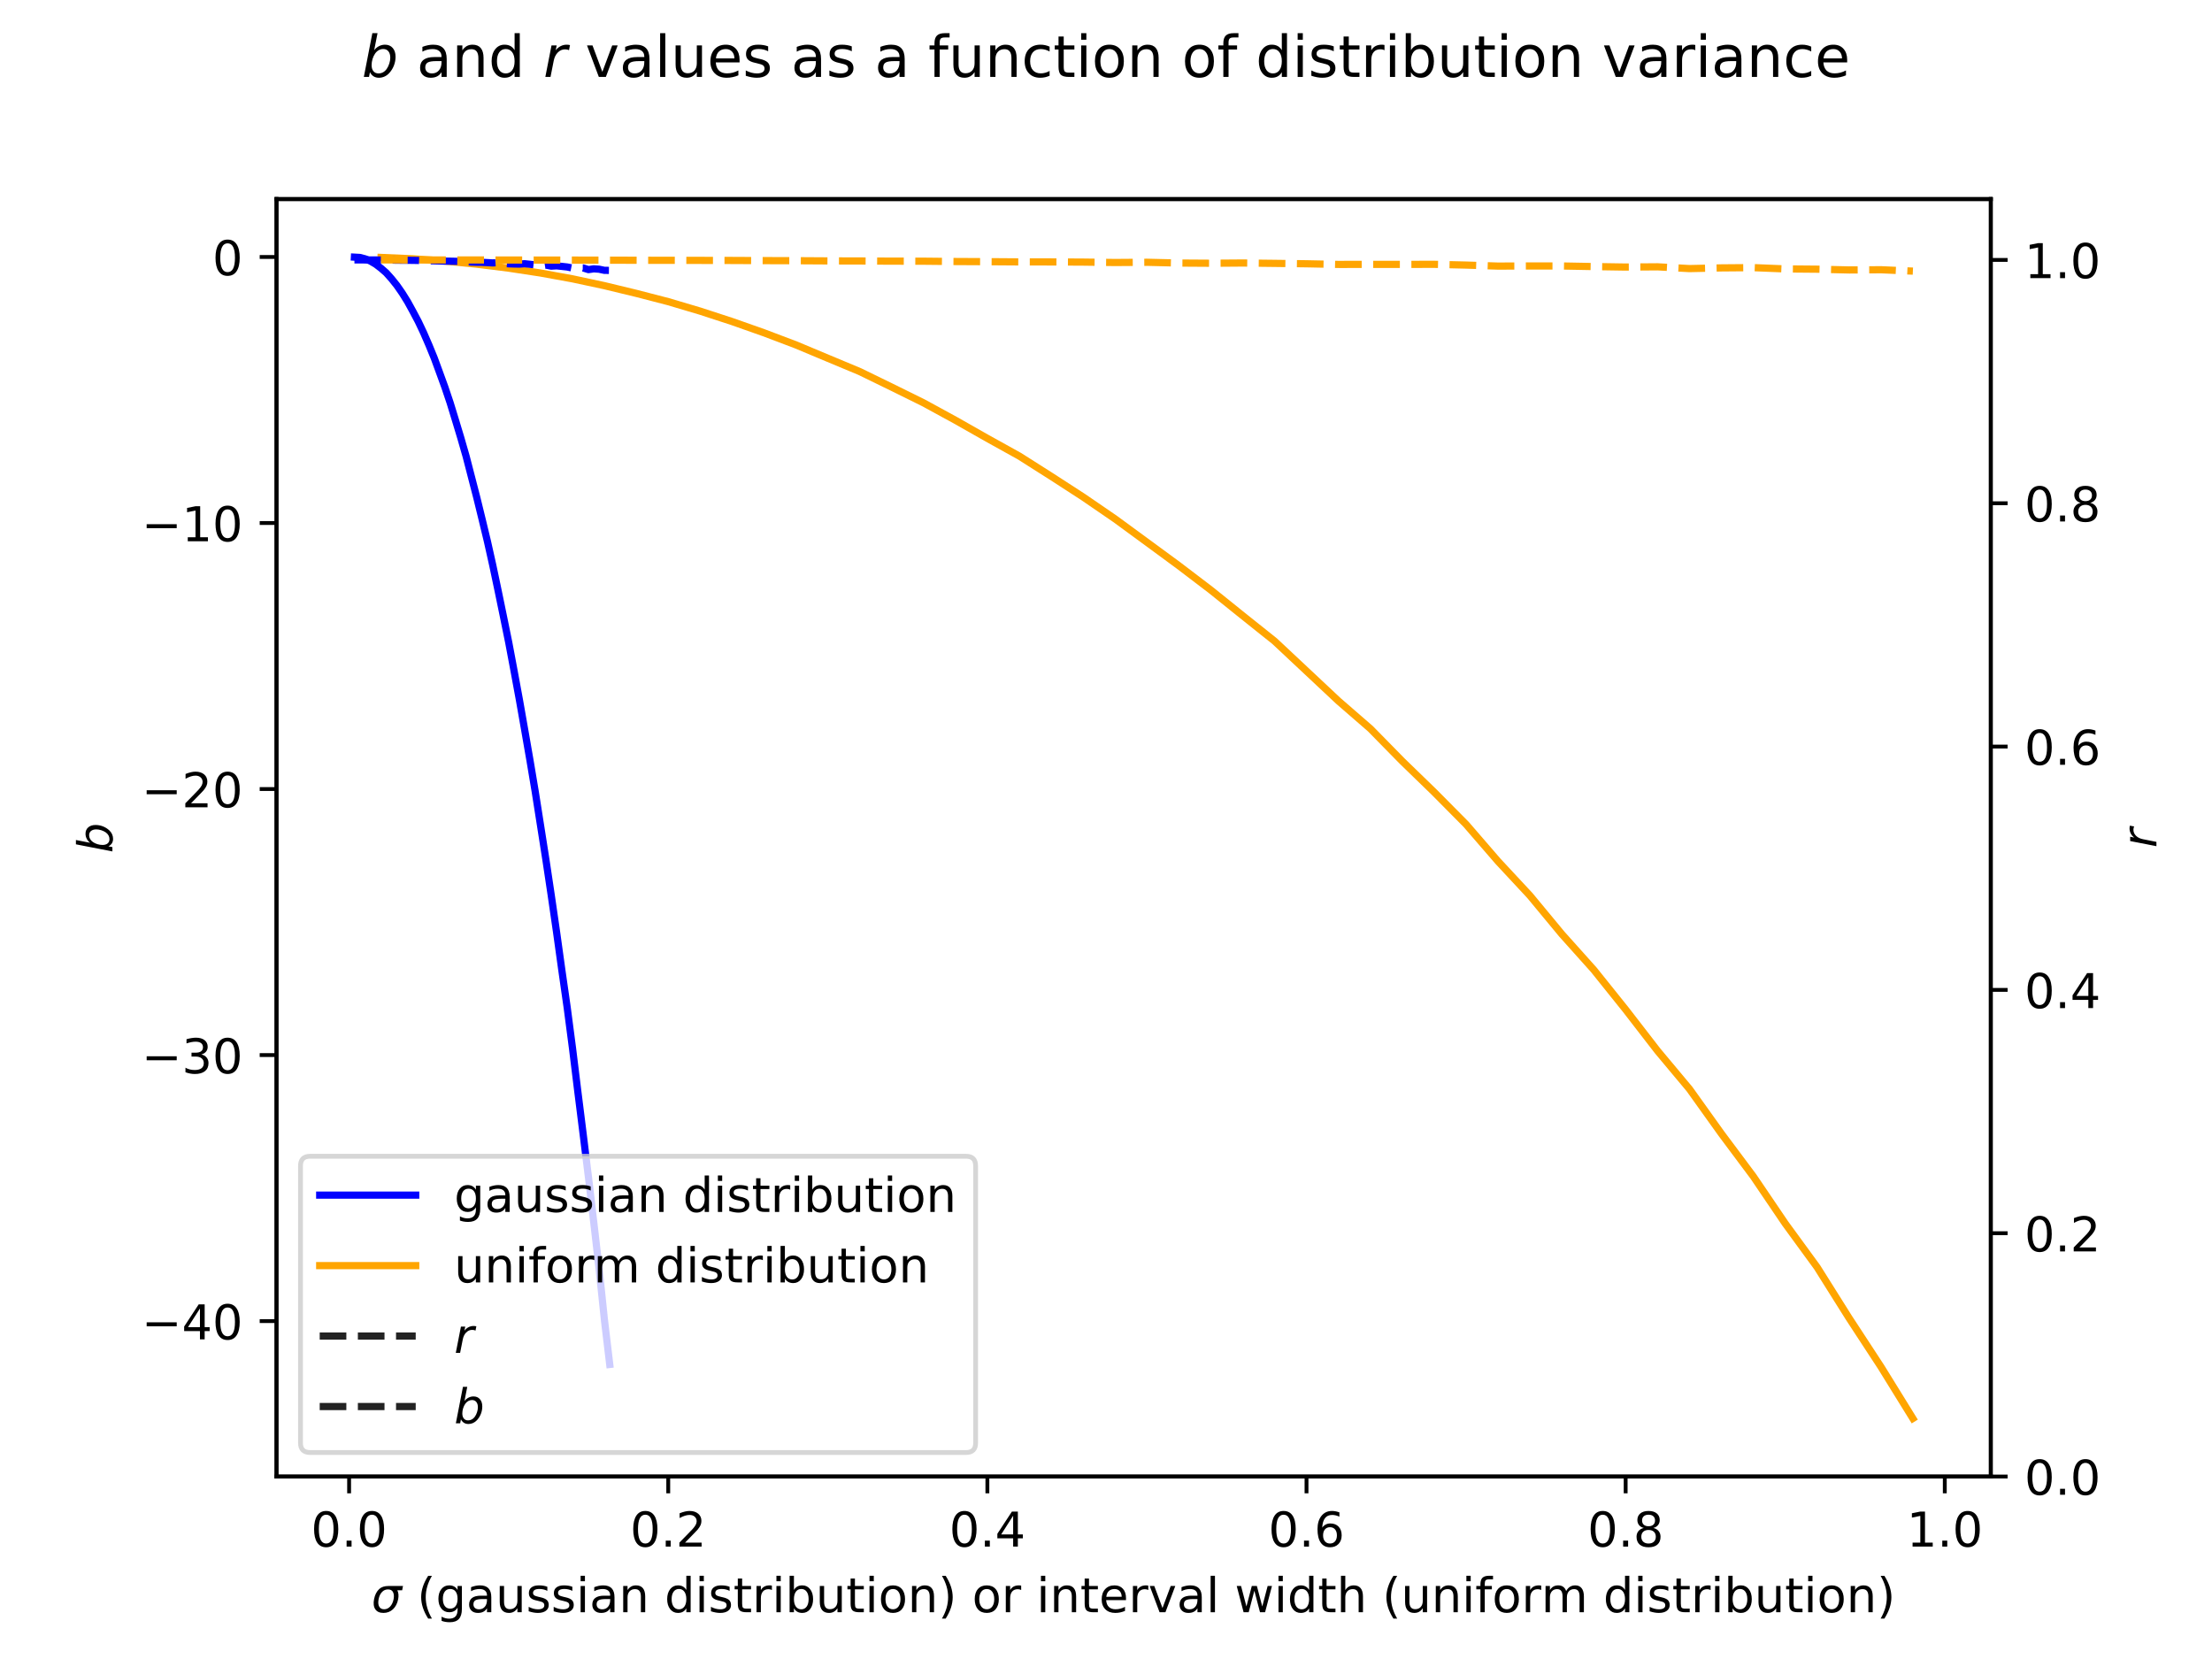 <?xml version="1.0" encoding="utf-8" standalone="no"?>
<!DOCTYPE svg PUBLIC "-//W3C//DTD SVG 1.1//EN"
  "http://www.w3.org/Graphics/SVG/1.1/DTD/svg11.dtd">
<!-- Created with matplotlib (https://matplotlib.org/) -->
<svg height="345.6pt" version="1.1" viewBox="0 0 460.8 345.6" width="460.8pt" xmlns="http://www.w3.org/2000/svg" xmlns:xlink="http://www.w3.org/1999/xlink">
 <defs>
  <style type="text/css">
*{stroke-linecap:butt;stroke-linejoin:round;}
  </style>
 </defs>
 <g id="figure_1">
  <g id="patch_1">
   <path d="M 0 345.6 
L 460.8 345.6 
L 460.8 0 
L 0 0 
z
" style="fill:#ffffff;"/>
  </g>
  <g id="axes_1">
   <g id="patch_2">
    <path d="M 57.6 307.584 
L 414.72 307.584 
L 414.72 41.472 
L 57.6 41.472 
z
" style="fill:#ffffff;"/>
   </g>
   <g id="matplotlib.axis_1">
    <g id="xtick_1">
     <g id="line2d_1">
      <defs>
       <path d="M 0 0 
L 0 3.5 
" id="mde1e3c2c79" style="stroke:#000000;stroke-width:0.8;"/>
      </defs>
      <g>
       <use style="stroke:#000000;stroke-width:0.8;" x="72.725" xlink:href="#mde1e3c2c79" y="307.584"/>
      </g>
     </g>
     <g id="text_1">
      <!-- 0.0 -->
      <defs>
       <path d="M 31.781 66.406 
Q 24.172 66.406 20.328 58.906 
Q 16.5 51.422 16.5 36.375 
Q 16.5 21.391 20.328 13.891 
Q 24.172 6.391 31.781 6.391 
Q 39.453 6.391 43.281 13.891 
Q 47.125 21.391 47.125 36.375 
Q 47.125 51.422 43.281 58.906 
Q 39.453 66.406 31.781 66.406 
z
M 31.781 74.219 
Q 44.047 74.219 50.516 64.516 
Q 56.984 54.828 56.984 36.375 
Q 56.984 17.969 50.516 8.266 
Q 44.047 -1.422 31.781 -1.422 
Q 19.531 -1.422 13.062 8.266 
Q 6.594 17.969 6.594 36.375 
Q 6.594 54.828 13.062 64.516 
Q 19.531 74.219 31.781 74.219 
z
" id="DejaVuSans-48"/>
       <path d="M 10.688 12.406 
L 21 12.406 
L 21 0 
L 10.688 0 
z
" id="DejaVuSans-46"/>
      </defs>
      <g transform="translate(64.773 322.182)scale(0.1 -0.1)">
       <use xlink:href="#DejaVuSans-48"/>
       <use x="63.623" xlink:href="#DejaVuSans-46"/>
       <use x="95.41" xlink:href="#DejaVuSans-48"/>
      </g>
     </g>
    </g>
    <g id="xtick_2">
     <g id="line2d_2">
      <g>
       <use style="stroke:#000000;stroke-width:0.8;" x="139.207" xlink:href="#mde1e3c2c79" y="307.584"/>
      </g>
     </g>
     <g id="text_2">
      <!-- 0.2 -->
      <defs>
       <path d="M 19.188 8.297 
L 53.609 8.297 
L 53.609 0 
L 7.328 0 
L 7.328 8.297 
Q 12.938 14.109 22.625 23.891 
Q 32.328 33.688 34.812 36.531 
Q 39.547 41.844 41.422 45.531 
Q 43.312 49.219 43.312 52.781 
Q 43.312 58.594 39.234 62.25 
Q 35.156 65.922 28.609 65.922 
Q 23.969 65.922 18.812 64.312 
Q 13.672 62.703 7.812 59.422 
L 7.812 69.391 
Q 13.766 71.781 18.938 73 
Q 24.125 74.219 28.422 74.219 
Q 39.75 74.219 46.484 68.547 
Q 53.219 62.891 53.219 53.422 
Q 53.219 48.922 51.531 44.891 
Q 49.859 40.875 45.406 35.406 
Q 44.188 33.984 37.641 27.219 
Q 31.109 20.453 19.188 8.297 
z
" id="DejaVuSans-50"/>
      </defs>
      <g transform="translate(131.255 322.182)scale(0.1 -0.1)">
       <use xlink:href="#DejaVuSans-48"/>
       <use x="63.623" xlink:href="#DejaVuSans-46"/>
       <use x="95.41" xlink:href="#DejaVuSans-50"/>
      </g>
     </g>
    </g>
    <g id="xtick_3">
     <g id="line2d_3">
      <g>
       <use style="stroke:#000000;stroke-width:0.8;" x="205.689" xlink:href="#mde1e3c2c79" y="307.584"/>
      </g>
     </g>
     <g id="text_3">
      <!-- 0.4 -->
      <defs>
       <path d="M 37.797 64.312 
L 12.891 25.391 
L 37.797 25.391 
z
M 35.203 72.906 
L 47.609 72.906 
L 47.609 25.391 
L 58.016 25.391 
L 58.016 17.188 
L 47.609 17.188 
L 47.609 0 
L 37.797 0 
L 37.797 17.188 
L 4.891 17.188 
L 4.891 26.703 
z
" id="DejaVuSans-52"/>
      </defs>
      <g transform="translate(197.737 322.182)scale(0.1 -0.1)">
       <use xlink:href="#DejaVuSans-48"/>
       <use x="63.623" xlink:href="#DejaVuSans-46"/>
       <use x="95.41" xlink:href="#DejaVuSans-52"/>
      </g>
     </g>
    </g>
    <g id="xtick_4">
     <g id="line2d_4">
      <g>
       <use style="stroke:#000000;stroke-width:0.8;" x="272.171" xlink:href="#mde1e3c2c79" y="307.584"/>
      </g>
     </g>
     <g id="text_4">
      <!-- 0.6 -->
      <defs>
       <path d="M 33.016 40.375 
Q 26.375 40.375 22.484 35.828 
Q 18.609 31.297 18.609 23.391 
Q 18.609 15.531 22.484 10.953 
Q 26.375 6.391 33.016 6.391 
Q 39.656 6.391 43.531 10.953 
Q 47.406 15.531 47.406 23.391 
Q 47.406 31.297 43.531 35.828 
Q 39.656 40.375 33.016 40.375 
z
M 52.594 71.297 
L 52.594 62.312 
Q 48.875 64.062 45.094 64.984 
Q 41.312 65.922 37.594 65.922 
Q 27.828 65.922 22.672 59.328 
Q 17.531 52.734 16.797 39.406 
Q 19.672 43.656 24.016 45.922 
Q 28.375 48.188 33.594 48.188 
Q 44.578 48.188 50.953 41.516 
Q 57.328 34.859 57.328 23.391 
Q 57.328 12.156 50.688 5.359 
Q 44.047 -1.422 33.016 -1.422 
Q 20.359 -1.422 13.672 8.266 
Q 6.984 17.969 6.984 36.375 
Q 6.984 53.656 15.188 63.938 
Q 23.391 74.219 37.203 74.219 
Q 40.922 74.219 44.703 73.484 
Q 48.484 72.75 52.594 71.297 
z
" id="DejaVuSans-54"/>
      </defs>
      <g transform="translate(264.22 322.182)scale(0.1 -0.1)">
       <use xlink:href="#DejaVuSans-48"/>
       <use x="63.623" xlink:href="#DejaVuSans-46"/>
       <use x="95.41" xlink:href="#DejaVuSans-54"/>
      </g>
     </g>
    </g>
    <g id="xtick_5">
     <g id="line2d_5">
      <g>
       <use style="stroke:#000000;stroke-width:0.8;" x="338.653" xlink:href="#mde1e3c2c79" y="307.584"/>
      </g>
     </g>
     <g id="text_5">
      <!-- 0.8 -->
      <defs>
       <path d="M 31.781 34.625 
Q 24.75 34.625 20.719 30.859 
Q 16.703 27.094 16.703 20.516 
Q 16.703 13.922 20.719 10.156 
Q 24.75 6.391 31.781 6.391 
Q 38.812 6.391 42.859 10.172 
Q 46.922 13.969 46.922 20.516 
Q 46.922 27.094 42.891 30.859 
Q 38.875 34.625 31.781 34.625 
z
M 21.922 38.812 
Q 15.578 40.375 12.031 44.719 
Q 8.5 49.078 8.5 55.328 
Q 8.5 64.062 14.719 69.141 
Q 20.953 74.219 31.781 74.219 
Q 42.672 74.219 48.875 69.141 
Q 55.078 64.062 55.078 55.328 
Q 55.078 49.078 51.531 44.719 
Q 48 40.375 41.703 38.812 
Q 48.828 37.156 52.797 32.312 
Q 56.781 27.484 56.781 20.516 
Q 56.781 9.906 50.312 4.234 
Q 43.844 -1.422 31.781 -1.422 
Q 19.734 -1.422 13.25 4.234 
Q 6.781 9.906 6.781 20.516 
Q 6.781 27.484 10.781 32.312 
Q 14.797 37.156 21.922 38.812 
z
M 18.312 54.391 
Q 18.312 48.734 21.844 45.562 
Q 25.391 42.391 31.781 42.391 
Q 38.141 42.391 41.719 45.562 
Q 45.312 48.734 45.312 54.391 
Q 45.312 60.062 41.719 63.234 
Q 38.141 66.406 31.781 66.406 
Q 25.391 66.406 21.844 63.234 
Q 18.312 60.062 18.312 54.391 
z
" id="DejaVuSans-56"/>
      </defs>
      <g transform="translate(330.702 322.182)scale(0.1 -0.1)">
       <use xlink:href="#DejaVuSans-48"/>
       <use x="63.623" xlink:href="#DejaVuSans-46"/>
       <use x="95.41" xlink:href="#DejaVuSans-56"/>
      </g>
     </g>
    </g>
    <g id="xtick_6">
     <g id="line2d_6">
      <g>
       <use style="stroke:#000000;stroke-width:0.8;" x="405.135" xlink:href="#mde1e3c2c79" y="307.584"/>
      </g>
     </g>
     <g id="text_6">
      <!-- 1.0 -->
      <defs>
       <path d="M 12.406 8.297 
L 28.516 8.297 
L 28.516 63.922 
L 10.984 60.406 
L 10.984 69.391 
L 28.422 72.906 
L 38.281 72.906 
L 38.281 8.297 
L 54.391 8.297 
L 54.391 0 
L 12.406 0 
z
" id="DejaVuSans-49"/>
      </defs>
      <g transform="translate(397.184 322.182)scale(0.1 -0.1)">
       <use xlink:href="#DejaVuSans-49"/>
       <use x="63.623" xlink:href="#DejaVuSans-46"/>
       <use x="95.41" xlink:href="#DejaVuSans-48"/>
      </g>
     </g>
    </g>
    <g id="text_7">
     <!-- $\sigma$ (gaussian distribution) or interval width (uniform distribution) -->
     <defs>
      <path d="M 34.672 47.562 
Q 27.25 47.562 22.219 42.188 
Q 16.891 36.578 15.141 27.297 
Q 13.188 17.484 16.312 11.812 
Q 19.391 6.203 26.656 6.203 
Q 33.844 6.203 39.109 11.859 
Q 44.438 17.531 46.344 27.297 
Q 48.047 36.234 45.016 42.188 
Q 42.188 47.562 34.672 47.562 
z
M 36.078 54.734 
L 65.922 54.688 
L 64.156 45.703 
L 54.109 45.703 
Q 57.906 38.094 55.859 27.297 
Q 53.219 13.875 45.062 6.25 
Q 36.859 -1.422 25.141 -1.422 
Q 13.375 -1.422 8.203 6.25 
Q 3.031 13.875 5.672 27.297 
Q 8.25 40.766 16.406 48.391 
Q 23.188 54.734 36.078 54.734 
z
" id="DejaVuSans-Oblique-963"/>
      <path id="DejaVuSans-32"/>
      <path d="M 31 75.875 
Q 24.469 64.656 21.281 53.656 
Q 18.109 42.672 18.109 31.391 
Q 18.109 20.125 21.312 9.062 
Q 24.516 -2 31 -13.188 
L 23.188 -13.188 
Q 15.875 -1.703 12.234 9.375 
Q 8.594 20.453 8.594 31.391 
Q 8.594 42.281 12.203 53.312 
Q 15.828 64.359 23.188 75.875 
z
" id="DejaVuSans-40"/>
      <path d="M 45.406 27.984 
Q 45.406 37.75 41.375 43.109 
Q 37.359 48.484 30.078 48.484 
Q 22.859 48.484 18.828 43.109 
Q 14.797 37.75 14.797 27.984 
Q 14.797 18.266 18.828 12.891 
Q 22.859 7.516 30.078 7.516 
Q 37.359 7.516 41.375 12.891 
Q 45.406 18.266 45.406 27.984 
z
M 54.391 6.781 
Q 54.391 -7.172 48.188 -13.984 
Q 42 -20.797 29.203 -20.797 
Q 24.469 -20.797 20.266 -20.094 
Q 16.062 -19.391 12.109 -17.922 
L 12.109 -9.188 
Q 16.062 -11.328 19.922 -12.344 
Q 23.781 -13.375 27.781 -13.375 
Q 36.625 -13.375 41.016 -8.766 
Q 45.406 -4.156 45.406 5.172 
L 45.406 9.625 
Q 42.625 4.781 38.281 2.391 
Q 33.938 0 27.875 0 
Q 17.828 0 11.672 7.656 
Q 5.516 15.328 5.516 27.984 
Q 5.516 40.672 11.672 48.328 
Q 17.828 56 27.875 56 
Q 33.938 56 38.281 53.609 
Q 42.625 51.219 45.406 46.391 
L 45.406 54.688 
L 54.391 54.688 
z
" id="DejaVuSans-103"/>
      <path d="M 34.281 27.484 
Q 23.391 27.484 19.188 25 
Q 14.984 22.516 14.984 16.5 
Q 14.984 11.719 18.141 8.906 
Q 21.297 6.109 26.703 6.109 
Q 34.188 6.109 38.703 11.406 
Q 43.219 16.703 43.219 25.484 
L 43.219 27.484 
z
M 52.203 31.203 
L 52.203 0 
L 43.219 0 
L 43.219 8.297 
Q 40.141 3.328 35.547 0.953 
Q 30.953 -1.422 24.312 -1.422 
Q 15.922 -1.422 10.953 3.297 
Q 6 8.016 6 15.922 
Q 6 25.141 12.172 29.828 
Q 18.359 34.516 30.609 34.516 
L 43.219 34.516 
L 43.219 35.406 
Q 43.219 41.609 39.141 45 
Q 35.062 48.391 27.688 48.391 
Q 23 48.391 18.547 47.266 
Q 14.109 46.141 10.016 43.891 
L 10.016 52.203 
Q 14.938 54.109 19.578 55.047 
Q 24.219 56 28.609 56 
Q 40.484 56 46.344 49.844 
Q 52.203 43.703 52.203 31.203 
z
" id="DejaVuSans-97"/>
      <path d="M 8.5 21.578 
L 8.5 54.688 
L 17.484 54.688 
L 17.484 21.922 
Q 17.484 14.156 20.5 10.266 
Q 23.531 6.391 29.594 6.391 
Q 36.859 6.391 41.078 11.031 
Q 45.312 15.672 45.312 23.688 
L 45.312 54.688 
L 54.297 54.688 
L 54.297 0 
L 45.312 0 
L 45.312 8.406 
Q 42.047 3.422 37.719 1 
Q 33.406 -1.422 27.688 -1.422 
Q 18.266 -1.422 13.375 4.438 
Q 8.5 10.297 8.5 21.578 
z
M 31.109 56 
z
" id="DejaVuSans-117"/>
      <path d="M 44.281 53.078 
L 44.281 44.578 
Q 40.484 46.531 36.375 47.5 
Q 32.281 48.484 27.875 48.484 
Q 21.188 48.484 17.844 46.438 
Q 14.5 44.391 14.5 40.281 
Q 14.5 37.156 16.891 35.375 
Q 19.281 33.594 26.516 31.984 
L 29.594 31.297 
Q 39.156 29.25 43.188 25.516 
Q 47.219 21.781 47.219 15.094 
Q 47.219 7.469 41.188 3.016 
Q 35.156 -1.422 24.609 -1.422 
Q 20.219 -1.422 15.453 -0.562 
Q 10.688 0.297 5.422 2 
L 5.422 11.281 
Q 10.406 8.688 15.234 7.391 
Q 20.062 6.109 24.812 6.109 
Q 31.156 6.109 34.562 8.281 
Q 37.984 10.453 37.984 14.406 
Q 37.984 18.062 35.516 20.016 
Q 33.062 21.969 24.703 23.781 
L 21.578 24.516 
Q 13.234 26.266 9.516 29.906 
Q 5.812 33.547 5.812 39.891 
Q 5.812 47.609 11.281 51.797 
Q 16.75 56 26.812 56 
Q 31.781 56 36.172 55.266 
Q 40.578 54.547 44.281 53.078 
z
" id="DejaVuSans-115"/>
      <path d="M 9.422 54.688 
L 18.406 54.688 
L 18.406 0 
L 9.422 0 
z
M 9.422 75.984 
L 18.406 75.984 
L 18.406 64.594 
L 9.422 64.594 
z
" id="DejaVuSans-105"/>
      <path d="M 54.891 33.016 
L 54.891 0 
L 45.906 0 
L 45.906 32.719 
Q 45.906 40.484 42.875 44.328 
Q 39.844 48.188 33.797 48.188 
Q 26.516 48.188 22.312 43.547 
Q 18.109 38.922 18.109 30.906 
L 18.109 0 
L 9.078 0 
L 9.078 54.688 
L 18.109 54.688 
L 18.109 46.188 
Q 21.344 51.125 25.703 53.562 
Q 30.078 56 35.797 56 
Q 45.219 56 50.047 50.172 
Q 54.891 44.344 54.891 33.016 
z
" id="DejaVuSans-110"/>
      <path d="M 45.406 46.391 
L 45.406 75.984 
L 54.391 75.984 
L 54.391 0 
L 45.406 0 
L 45.406 8.203 
Q 42.578 3.328 38.25 0.953 
Q 33.938 -1.422 27.875 -1.422 
Q 17.969 -1.422 11.734 6.484 
Q 5.516 14.406 5.516 27.297 
Q 5.516 40.188 11.734 48.094 
Q 17.969 56 27.875 56 
Q 33.938 56 38.25 53.625 
Q 42.578 51.266 45.406 46.391 
z
M 14.797 27.297 
Q 14.797 17.391 18.875 11.75 
Q 22.953 6.109 30.078 6.109 
Q 37.203 6.109 41.297 11.75 
Q 45.406 17.391 45.406 27.297 
Q 45.406 37.203 41.297 42.844 
Q 37.203 48.484 30.078 48.484 
Q 22.953 48.484 18.875 42.844 
Q 14.797 37.203 14.797 27.297 
z
" id="DejaVuSans-100"/>
      <path d="M 18.312 70.219 
L 18.312 54.688 
L 36.812 54.688 
L 36.812 47.703 
L 18.312 47.703 
L 18.312 18.016 
Q 18.312 11.328 20.141 9.422 
Q 21.969 7.516 27.594 7.516 
L 36.812 7.516 
L 36.812 0 
L 27.594 0 
Q 17.188 0 13.234 3.875 
Q 9.281 7.766 9.281 18.016 
L 9.281 47.703 
L 2.688 47.703 
L 2.688 54.688 
L 9.281 54.688 
L 9.281 70.219 
z
" id="DejaVuSans-116"/>
      <path d="M 41.109 46.297 
Q 39.594 47.172 37.812 47.578 
Q 36.031 48 33.891 48 
Q 26.266 48 22.188 43.047 
Q 18.109 38.094 18.109 28.812 
L 18.109 0 
L 9.078 0 
L 9.078 54.688 
L 18.109 54.688 
L 18.109 46.188 
Q 20.953 51.172 25.484 53.578 
Q 30.031 56 36.531 56 
Q 37.453 56 38.578 55.875 
Q 39.703 55.766 41.062 55.516 
z
" id="DejaVuSans-114"/>
      <path d="M 48.688 27.297 
Q 48.688 37.203 44.609 42.844 
Q 40.531 48.484 33.406 48.484 
Q 26.266 48.484 22.188 42.844 
Q 18.109 37.203 18.109 27.297 
Q 18.109 17.391 22.188 11.75 
Q 26.266 6.109 33.406 6.109 
Q 40.531 6.109 44.609 11.75 
Q 48.688 17.391 48.688 27.297 
z
M 18.109 46.391 
Q 20.953 51.266 25.266 53.625 
Q 29.594 56 35.594 56 
Q 45.562 56 51.781 48.094 
Q 58.016 40.188 58.016 27.297 
Q 58.016 14.406 51.781 6.484 
Q 45.562 -1.422 35.594 -1.422 
Q 29.594 -1.422 25.266 0.953 
Q 20.953 3.328 18.109 8.203 
L 18.109 0 
L 9.078 0 
L 9.078 75.984 
L 18.109 75.984 
z
" id="DejaVuSans-98"/>
      <path d="M 30.609 48.391 
Q 23.391 48.391 19.188 42.75 
Q 14.984 37.109 14.984 27.297 
Q 14.984 17.484 19.156 11.844 
Q 23.344 6.203 30.609 6.203 
Q 37.797 6.203 41.984 11.859 
Q 46.188 17.531 46.188 27.297 
Q 46.188 37.016 41.984 42.703 
Q 37.797 48.391 30.609 48.391 
z
M 30.609 56 
Q 42.328 56 49.016 48.375 
Q 55.719 40.766 55.719 27.297 
Q 55.719 13.875 49.016 6.219 
Q 42.328 -1.422 30.609 -1.422 
Q 18.844 -1.422 12.172 6.219 
Q 5.516 13.875 5.516 27.297 
Q 5.516 40.766 12.172 48.375 
Q 18.844 56 30.609 56 
z
" id="DejaVuSans-111"/>
      <path d="M 8.016 75.875 
L 15.828 75.875 
Q 23.141 64.359 26.781 53.312 
Q 30.422 42.281 30.422 31.391 
Q 30.422 20.453 26.781 9.375 
Q 23.141 -1.703 15.828 -13.188 
L 8.016 -13.188 
Q 14.5 -2 17.703 9.062 
Q 20.906 20.125 20.906 31.391 
Q 20.906 42.672 17.703 53.656 
Q 14.5 64.656 8.016 75.875 
z
" id="DejaVuSans-41"/>
      <path d="M 56.203 29.594 
L 56.203 25.203 
L 14.891 25.203 
Q 15.484 15.922 20.484 11.062 
Q 25.484 6.203 34.422 6.203 
Q 39.594 6.203 44.453 7.469 
Q 49.312 8.734 54.109 11.281 
L 54.109 2.781 
Q 49.266 0.734 44.188 -0.344 
Q 39.109 -1.422 33.891 -1.422 
Q 20.797 -1.422 13.156 6.188 
Q 5.516 13.812 5.516 26.812 
Q 5.516 40.234 12.766 48.109 
Q 20.016 56 32.328 56 
Q 43.359 56 49.781 48.891 
Q 56.203 41.797 56.203 29.594 
z
M 47.219 32.234 
Q 47.125 39.594 43.094 43.984 
Q 39.062 48.391 32.422 48.391 
Q 24.906 48.391 20.391 44.141 
Q 15.875 39.891 15.188 32.172 
z
" id="DejaVuSans-101"/>
      <path d="M 2.984 54.688 
L 12.5 54.688 
L 29.594 8.797 
L 46.688 54.688 
L 56.203 54.688 
L 35.688 0 
L 23.484 0 
z
" id="DejaVuSans-118"/>
      <path d="M 9.422 75.984 
L 18.406 75.984 
L 18.406 0 
L 9.422 0 
z
" id="DejaVuSans-108"/>
      <path d="M 4.203 54.688 
L 13.188 54.688 
L 24.422 12.016 
L 35.594 54.688 
L 46.188 54.688 
L 57.422 12.016 
L 68.609 54.688 
L 77.594 54.688 
L 63.281 0 
L 52.688 0 
L 40.922 44.828 
L 29.109 0 
L 18.5 0 
z
" id="DejaVuSans-119"/>
      <path d="M 54.891 33.016 
L 54.891 0 
L 45.906 0 
L 45.906 32.719 
Q 45.906 40.484 42.875 44.328 
Q 39.844 48.188 33.797 48.188 
Q 26.516 48.188 22.312 43.547 
Q 18.109 38.922 18.109 30.906 
L 18.109 0 
L 9.078 0 
L 9.078 75.984 
L 18.109 75.984 
L 18.109 46.188 
Q 21.344 51.125 25.703 53.562 
Q 30.078 56 35.797 56 
Q 45.219 56 50.047 50.172 
Q 54.891 44.344 54.891 33.016 
z
" id="DejaVuSans-104"/>
      <path d="M 37.109 75.984 
L 37.109 68.5 
L 28.516 68.5 
Q 23.688 68.5 21.797 66.547 
Q 19.922 64.594 19.922 59.516 
L 19.922 54.688 
L 34.719 54.688 
L 34.719 47.703 
L 19.922 47.703 
L 19.922 0 
L 10.891 0 
L 10.891 47.703 
L 2.297 47.703 
L 2.297 54.688 
L 10.891 54.688 
L 10.891 58.5 
Q 10.891 67.625 15.141 71.797 
Q 19.391 75.984 28.609 75.984 
z
" id="DejaVuSans-102"/>
      <path d="M 52 44.188 
Q 55.375 50.25 60.062 53.125 
Q 64.75 56 71.094 56 
Q 79.641 56 84.281 50.016 
Q 88.922 44.047 88.922 33.016 
L 88.922 0 
L 79.891 0 
L 79.891 32.719 
Q 79.891 40.578 77.094 44.375 
Q 74.312 48.188 68.609 48.188 
Q 61.625 48.188 57.562 43.547 
Q 53.516 38.922 53.516 30.906 
L 53.516 0 
L 44.484 0 
L 44.484 32.719 
Q 44.484 40.625 41.703 44.406 
Q 38.922 48.188 33.109 48.188 
Q 26.219 48.188 22.156 43.531 
Q 18.109 38.875 18.109 30.906 
L 18.109 0 
L 9.078 0 
L 9.078 54.688 
L 18.109 54.688 
L 18.109 46.188 
Q 21.188 51.219 25.484 53.609 
Q 29.781 56 35.688 56 
Q 41.656 56 45.828 52.969 
Q 50 49.953 52 44.188 
z
" id="DejaVuSans-109"/>
     </defs>
     <g transform="translate(77.36 335.862)scale(0.1 -0.1)">
      <use transform="translate(0 0.016)" xlink:href="#DejaVuSans-Oblique-963"/>
      <use transform="translate(63.379 0.016)" xlink:href="#DejaVuSans-32"/>
      <use transform="translate(95.166 0.016)" xlink:href="#DejaVuSans-40"/>
      <use transform="translate(134.18 0.016)" xlink:href="#DejaVuSans-103"/>
      <use transform="translate(197.656 0.016)" xlink:href="#DejaVuSans-97"/>
      <use transform="translate(258.936 0.016)" xlink:href="#DejaVuSans-117"/>
      <use transform="translate(322.314 0.016)" xlink:href="#DejaVuSans-115"/>
      <use transform="translate(374.414 0.016)" xlink:href="#DejaVuSans-115"/>
      <use transform="translate(426.514 0.016)" xlink:href="#DejaVuSans-105"/>
      <use transform="translate(454.297 0.016)" xlink:href="#DejaVuSans-97"/>
      <use transform="translate(515.576 0.016)" xlink:href="#DejaVuSans-110"/>
      <use transform="translate(578.955 0.016)" xlink:href="#DejaVuSans-32"/>
      <use transform="translate(610.742 0.016)" xlink:href="#DejaVuSans-100"/>
      <use transform="translate(674.219 0.016)" xlink:href="#DejaVuSans-105"/>
      <use transform="translate(702.002 0.016)" xlink:href="#DejaVuSans-115"/>
      <use transform="translate(754.102 0.016)" xlink:href="#DejaVuSans-116"/>
      <use transform="translate(793.311 0.016)" xlink:href="#DejaVuSans-114"/>
      <use transform="translate(834.424 0.016)" xlink:href="#DejaVuSans-105"/>
      <use transform="translate(862.207 0.016)" xlink:href="#DejaVuSans-98"/>
      <use transform="translate(925.684 0.016)" xlink:href="#DejaVuSans-117"/>
      <use transform="translate(989.062 0.016)" xlink:href="#DejaVuSans-116"/>
      <use transform="translate(1028.271 0.016)" xlink:href="#DejaVuSans-105"/>
      <use transform="translate(1056.055 0.016)" xlink:href="#DejaVuSans-111"/>
      <use transform="translate(1117.236 0.016)" xlink:href="#DejaVuSans-110"/>
      <use transform="translate(1180.615 0.016)" xlink:href="#DejaVuSans-41"/>
      <use transform="translate(1219.629 0.016)" xlink:href="#DejaVuSans-32"/>
      <use transform="translate(1251.416 0.016)" xlink:href="#DejaVuSans-111"/>
      <use transform="translate(1312.598 0.016)" xlink:href="#DejaVuSans-114"/>
      <use transform="translate(1353.711 0.016)" xlink:href="#DejaVuSans-32"/>
      <use transform="translate(1385.498 0.016)" xlink:href="#DejaVuSans-105"/>
      <use transform="translate(1413.281 0.016)" xlink:href="#DejaVuSans-110"/>
      <use transform="translate(1476.66 0.016)" xlink:href="#DejaVuSans-116"/>
      <use transform="translate(1515.869 0.016)" xlink:href="#DejaVuSans-101"/>
      <use transform="translate(1577.393 0.016)" xlink:href="#DejaVuSans-114"/>
      <use transform="translate(1618.506 0.016)" xlink:href="#DejaVuSans-118"/>
      <use transform="translate(1677.686 0.016)" xlink:href="#DejaVuSans-97"/>
      <use transform="translate(1738.965 0.016)" xlink:href="#DejaVuSans-108"/>
      <use transform="translate(1766.748 0.016)" xlink:href="#DejaVuSans-32"/>
      <use transform="translate(1798.535 0.016)" xlink:href="#DejaVuSans-119"/>
      <use transform="translate(1880.322 0.016)" xlink:href="#DejaVuSans-105"/>
      <use transform="translate(1908.105 0.016)" xlink:href="#DejaVuSans-100"/>
      <use transform="translate(1971.582 0.016)" xlink:href="#DejaVuSans-116"/>
      <use transform="translate(2010.791 0.016)" xlink:href="#DejaVuSans-104"/>
      <use transform="translate(2074.17 0.016)" xlink:href="#DejaVuSans-32"/>
      <use transform="translate(2105.957 0.016)" xlink:href="#DejaVuSans-40"/>
      <use transform="translate(2144.971 0.016)" xlink:href="#DejaVuSans-117"/>
      <use transform="translate(2208.35 0.016)" xlink:href="#DejaVuSans-110"/>
      <use transform="translate(2271.729 0.016)" xlink:href="#DejaVuSans-105"/>
      <use transform="translate(2299.512 0.016)" xlink:href="#DejaVuSans-102"/>
      <use transform="translate(2334.717 0.016)" xlink:href="#DejaVuSans-111"/>
      <use transform="translate(2395.898 0.016)" xlink:href="#DejaVuSans-114"/>
      <use transform="translate(2437.012 0.016)" xlink:href="#DejaVuSans-109"/>
      <use transform="translate(2534.424 0.016)" xlink:href="#DejaVuSans-32"/>
      <use transform="translate(2566.211 0.016)" xlink:href="#DejaVuSans-100"/>
      <use transform="translate(2629.688 0.016)" xlink:href="#DejaVuSans-105"/>
      <use transform="translate(2657.471 0.016)" xlink:href="#DejaVuSans-115"/>
      <use transform="translate(2709.57 0.016)" xlink:href="#DejaVuSans-116"/>
      <use transform="translate(2748.779 0.016)" xlink:href="#DejaVuSans-114"/>
      <use transform="translate(2789.893 0.016)" xlink:href="#DejaVuSans-105"/>
      <use transform="translate(2817.676 0.016)" xlink:href="#DejaVuSans-98"/>
      <use transform="translate(2881.152 0.016)" xlink:href="#DejaVuSans-117"/>
      <use transform="translate(2944.531 0.016)" xlink:href="#DejaVuSans-116"/>
      <use transform="translate(2983.74 0.016)" xlink:href="#DejaVuSans-105"/>
      <use transform="translate(3011.523 0.016)" xlink:href="#DejaVuSans-111"/>
      <use transform="translate(3072.705 0.016)" xlink:href="#DejaVuSans-110"/>
      <use transform="translate(3136.084 0.016)" xlink:href="#DejaVuSans-41"/>
     </g>
    </g>
   </g>
   <g id="matplotlib.axis_2">
    <g id="ytick_1">
     <g id="line2d_7">
      <defs>
       <path d="M 0 0 
L -3.5 0 
" id="ma28e1968fb" style="stroke:#000000;stroke-width:0.8;"/>
      </defs>
      <g>
       <use style="stroke:#000000;stroke-width:0.8;" x="57.6" xlink:href="#ma28e1968fb" y="275.213"/>
      </g>
     </g>
     <g id="text_8">
      <!-- −40 -->
      <defs>
       <path d="M 10.594 35.5 
L 73.188 35.5 
L 73.188 27.203 
L 10.594 27.203 
z
" id="DejaVuSans-8722"/>
      </defs>
      <g transform="translate(29.495 279.012)scale(0.1 -0.1)">
       <use xlink:href="#DejaVuSans-8722"/>
       <use x="83.789" xlink:href="#DejaVuSans-52"/>
       <use x="147.412" xlink:href="#DejaVuSans-48"/>
      </g>
     </g>
    </g>
    <g id="ytick_2">
     <g id="line2d_8">
      <g>
       <use style="stroke:#000000;stroke-width:0.8;" x="57.6" xlink:href="#ma28e1968fb" y="219.793"/>
      </g>
     </g>
     <g id="text_9">
      <!-- −30 -->
      <defs>
       <path d="M 40.578 39.312 
Q 47.656 37.797 51.625 33 
Q 55.609 28.219 55.609 21.188 
Q 55.609 10.406 48.188 4.484 
Q 40.766 -1.422 27.094 -1.422 
Q 22.516 -1.422 17.656 -0.516 
Q 12.797 0.391 7.625 2.203 
L 7.625 11.719 
Q 11.719 9.328 16.594 8.109 
Q 21.484 6.891 26.812 6.891 
Q 36.078 6.891 40.938 10.547 
Q 45.797 14.203 45.797 21.188 
Q 45.797 27.641 41.281 31.266 
Q 36.766 34.906 28.719 34.906 
L 20.219 34.906 
L 20.219 43.016 
L 29.109 43.016 
Q 36.375 43.016 40.234 45.922 
Q 44.094 48.828 44.094 54.297 
Q 44.094 59.906 40.109 62.906 
Q 36.141 65.922 28.719 65.922 
Q 24.656 65.922 20.016 65.031 
Q 15.375 64.156 9.812 62.312 
L 9.812 71.094 
Q 15.438 72.656 20.344 73.438 
Q 25.25 74.219 29.594 74.219 
Q 40.828 74.219 47.359 69.109 
Q 53.906 64.016 53.906 55.328 
Q 53.906 49.266 50.438 45.094 
Q 46.969 40.922 40.578 39.312 
z
" id="DejaVuSans-51"/>
      </defs>
      <g transform="translate(29.495 223.592)scale(0.1 -0.1)">
       <use xlink:href="#DejaVuSans-8722"/>
       <use x="83.789" xlink:href="#DejaVuSans-51"/>
       <use x="147.412" xlink:href="#DejaVuSans-48"/>
      </g>
     </g>
    </g>
    <g id="ytick_3">
     <g id="line2d_9">
      <g>
       <use style="stroke:#000000;stroke-width:0.8;" x="57.6" xlink:href="#ma28e1968fb" y="164.372"/>
      </g>
     </g>
     <g id="text_10">
      <!-- −20 -->
      <g transform="translate(29.495 168.172)scale(0.1 -0.1)">
       <use xlink:href="#DejaVuSans-8722"/>
       <use x="83.789" xlink:href="#DejaVuSans-50"/>
       <use x="147.412" xlink:href="#DejaVuSans-48"/>
      </g>
     </g>
    </g>
    <g id="ytick_4">
     <g id="line2d_10">
      <g>
       <use style="stroke:#000000;stroke-width:0.8;" x="57.6" xlink:href="#ma28e1968fb" y="108.952"/>
      </g>
     </g>
     <g id="text_11">
      <!-- −10 -->
      <g transform="translate(29.495 112.751)scale(0.1 -0.1)">
       <use xlink:href="#DejaVuSans-8722"/>
       <use x="83.789" xlink:href="#DejaVuSans-49"/>
       <use x="147.412" xlink:href="#DejaVuSans-48"/>
      </g>
     </g>
    </g>
    <g id="ytick_5">
     <g id="line2d_11">
      <g>
       <use style="stroke:#000000;stroke-width:0.8;" x="57.6" xlink:href="#ma28e1968fb" y="53.532"/>
      </g>
     </g>
     <g id="text_12">
      <!-- 0 -->
      <g transform="translate(44.237 57.331)scale(0.1 -0.1)">
       <use xlink:href="#DejaVuSans-48"/>
      </g>
     </g>
    </g>
    <g id="text_13">
     <!-- $b$ -->
     <defs>
      <path d="M 49.516 33.406 
Q 49.516 40.484 46.266 44.484 
Q 43.016 48.484 37.312 48.484 
Q 33.156 48.484 29.516 46.453 
Q 25.875 44.438 23.188 40.578 
Q 20.359 36.531 18.719 31.172 
Q 17.094 25.828 17.094 20.516 
Q 17.094 13.766 20.281 9.938 
Q 23.484 6.109 29.109 6.109 
Q 33.344 6.109 36.953 8.078 
Q 40.578 10.062 43.312 13.922 
Q 46.094 17.922 47.797 23.234 
Q 49.516 28.562 49.516 33.406 
z
M 21.578 46.391 
Q 24.906 50.875 29.906 53.438 
Q 34.906 56 40.375 56 
Q 48.781 56 53.734 50.328 
Q 58.688 44.672 58.688 35.016 
Q 58.688 27.094 55.781 19.672 
Q 52.875 12.25 47.516 6.5 
Q 44 2.688 39.406 0.625 
Q 34.812 -1.422 29.781 -1.422 
Q 24.469 -1.422 20.562 1.016 
Q 16.656 3.469 14.203 8.297 
L 12.594 0 
L 3.609 0 
L 18.406 75.984 
L 27.391 75.984 
z
" id="DejaVuSans-Oblique-98"/>
     </defs>
     <g transform="translate(23.416 177.728)rotate(-90)scale(0.1 -0.1)">
      <use transform="translate(0 0.016)" xlink:href="#DejaVuSans-Oblique-98"/>
     </g>
    </g>
   </g>
   <g id="line2d_12">
    <path clip-path="url(#pc9985cd2d4)" d="M 73.833 53.568 
L 74.941 53.629 
L 76.049 53.913 
L 77.157 54.387 
L 78.265 55.034 
L 79.373 55.882 
L 80.481 56.852 
L 81.589 58.093 
L 82.697 59.483 
L 83.805 61.076 
L 84.913 62.862 
L 86.021 64.879 
L 87.129 66.969 
L 88.237 69.31 
L 89.345 71.861 
L 90.453 74.567 
L 91.561 77.588 
L 92.669 80.632 
L 93.777 83.923 
L 94.885 87.543 
L 95.993 91.21 
L 97.101 95.059 
L 98.21 99.349 
L 99.318 103.637 
L 100.426 108.16 
L 101.534 112.755 
L 102.642 117.711 
L 103.75 122.971 
L 104.858 128.346 
L 105.966 133.78 
L 107.074 139.675 
L 108.182 145.683 
L 109.29 151.982 
L 110.398 158.356 
L 111.506 164.967 
L 112.614 172.018 
L 113.722 179.095 
L 114.83 186.488 
L 115.938 194.136 
L 117.046 202.129 
L 118.154 209.879 
L 119.262 218.361 
L 120.37 227.388 
L 121.478 236.236 
L 122.586 245.232 
L 123.694 254.662 
L 124.802 264.274 
L 125.91 274.936 
L 127.018 284.24 
" style="fill:none;stroke:#0000ff;stroke-linecap:square;stroke-width:1.5;"/>
   </g>
   <g id="line2d_13">
    <path clip-path="url(#pc9985cd2d4)" d="M 79.373 53.627 
L 86.021 53.912 
L 92.669 54.383 
L 99.318 55.031 
L 105.966 55.861 
L 112.614 56.874 
L 119.262 58.086 
L 125.91 59.51 
L 132.559 61.117 
L 139.207 62.839 
L 145.855 64.812 
L 152.503 66.981 
L 159.151 69.328 
L 165.8 71.844 
L 172.448 74.628 
L 179.096 77.402 
L 185.744 80.641 
L 192.393 83.923 
L 199.041 87.551 
L 205.689 91.321 
L 212.337 95.01 
L 218.985 99.229 
L 225.634 103.535 
L 232.282 108.093 
L 238.93 112.96 
L 245.578 117.848 
L 252.227 122.91 
L 258.875 128.256 
L 265.523 133.562 
L 272.171 139.792 
L 278.819 146.026 
L 285.468 151.795 
L 292.116 158.569 
L 298.764 165.018 
L 305.412 171.726 
L 312.06 179.42 
L 318.709 186.565 
L 325.357 194.593 
L 332.005 202.017 
L 338.653 210.309 
L 345.302 218.911 
L 351.95 226.863 
L 358.598 236.16 
L 365.246 245.064 
L 371.894 254.875 
L 378.543 263.986 
L 385.191 274.567 
L 391.839 284.734 
L 398.487 295.488 
" style="fill:none;stroke:#ffa500;stroke-linecap:square;stroke-width:1.5;"/>
   </g>
   <g id="patch_3">
    <path d="M 57.6 307.584 
L 57.6 41.472 
" style="fill:none;stroke:#000000;stroke-linecap:square;stroke-linejoin:miter;stroke-width:0.8;"/>
   </g>
   <g id="patch_4">
    <path d="M 414.72 307.584 
L 414.72 41.472 
" style="fill:none;stroke:#000000;stroke-linecap:square;stroke-linejoin:miter;stroke-width:0.8;"/>
   </g>
   <g id="patch_5">
    <path d="M 57.6 307.584 
L 414.72 307.584 
" style="fill:none;stroke:#000000;stroke-linecap:square;stroke-linejoin:miter;stroke-width:0.8;"/>
   </g>
   <g id="patch_6">
    <path d="M 57.6 41.472 
L 414.72 41.472 
" style="fill:none;stroke:#000000;stroke-linecap:square;stroke-linejoin:miter;stroke-width:0.8;"/>
   </g>
   <g id="legend_1">
    <g id="patch_7">
     <path d="M 64.6 302.584 
L 201.241 302.584 
Q 203.241 302.584 203.241 300.584 
L 203.241 242.871 
Q 203.241 240.871 201.241 240.871 
L 64.6 240.871 
Q 62.6 240.871 62.6 242.871 
L 62.6 300.584 
Q 62.6 302.584 64.6 302.584 
z
" style="fill:#ffffff;opacity:0.8;stroke:#cccccc;stroke-linejoin:miter;"/>
    </g>
    <g id="line2d_14">
     <path d="M 66.6 248.97 
L 86.6 248.97 
" style="fill:none;stroke:#0000ff;stroke-linecap:square;stroke-width:1.5;"/>
    </g>
    <g id="line2d_15"/>
    <g id="text_14">
     <!-- gaussian distribution -->
     <g transform="translate(94.6 252.47)scale(0.1 -0.1)">
      <use xlink:href="#DejaVuSans-103"/>
      <use x="63.477" xlink:href="#DejaVuSans-97"/>
      <use x="124.756" xlink:href="#DejaVuSans-117"/>
      <use x="188.135" xlink:href="#DejaVuSans-115"/>
      <use x="240.234" xlink:href="#DejaVuSans-115"/>
      <use x="292.334" xlink:href="#DejaVuSans-105"/>
      <use x="320.117" xlink:href="#DejaVuSans-97"/>
      <use x="381.396" xlink:href="#DejaVuSans-110"/>
      <use x="444.775" xlink:href="#DejaVuSans-32"/>
      <use x="476.562" xlink:href="#DejaVuSans-100"/>
      <use x="540.039" xlink:href="#DejaVuSans-105"/>
      <use x="567.822" xlink:href="#DejaVuSans-115"/>
      <use x="619.922" xlink:href="#DejaVuSans-116"/>
      <use x="659.131" xlink:href="#DejaVuSans-114"/>
      <use x="700.244" xlink:href="#DejaVuSans-105"/>
      <use x="728.027" xlink:href="#DejaVuSans-98"/>
      <use x="791.504" xlink:href="#DejaVuSans-117"/>
      <use x="854.883" xlink:href="#DejaVuSans-116"/>
      <use x="894.092" xlink:href="#DejaVuSans-105"/>
      <use x="921.875" xlink:href="#DejaVuSans-111"/>
      <use x="983.057" xlink:href="#DejaVuSans-110"/>
     </g>
    </g>
    <g id="line2d_16">
     <path d="M 66.6 263.648 
L 86.6 263.648 
" style="fill:none;stroke:#ffa500;stroke-linecap:square;stroke-width:1.5;"/>
    </g>
    <g id="line2d_17"/>
    <g id="text_15">
     <!-- uniform distribution -->
     <g transform="translate(94.6 267.148)scale(0.1 -0.1)">
      <use xlink:href="#DejaVuSans-117"/>
      <use x="63.379" xlink:href="#DejaVuSans-110"/>
      <use x="126.758" xlink:href="#DejaVuSans-105"/>
      <use x="154.541" xlink:href="#DejaVuSans-102"/>
      <use x="189.746" xlink:href="#DejaVuSans-111"/>
      <use x="250.928" xlink:href="#DejaVuSans-114"/>
      <use x="290.291" xlink:href="#DejaVuSans-109"/>
      <use x="387.703" xlink:href="#DejaVuSans-32"/>
      <use x="419.49" xlink:href="#DejaVuSans-100"/>
      <use x="482.967" xlink:href="#DejaVuSans-105"/>
      <use x="510.75" xlink:href="#DejaVuSans-115"/>
      <use x="562.85" xlink:href="#DejaVuSans-116"/>
      <use x="602.059" xlink:href="#DejaVuSans-114"/>
      <use x="643.172" xlink:href="#DejaVuSans-105"/>
      <use x="670.955" xlink:href="#DejaVuSans-98"/>
      <use x="734.432" xlink:href="#DejaVuSans-117"/>
      <use x="797.811" xlink:href="#DejaVuSans-116"/>
      <use x="837.02" xlink:href="#DejaVuSans-105"/>
      <use x="864.803" xlink:href="#DejaVuSans-111"/>
      <use x="925.984" xlink:href="#DejaVuSans-110"/>
     </g>
    </g>
    <g id="line2d_18">
     <path d="M 66.6 278.326 
L 86.6 278.326 
" style="fill:none;stroke:#232323;stroke-dasharray:5.55,2.4;stroke-dashoffset:0;stroke-width:1.5;"/>
    </g>
    <g id="line2d_19"/>
    <g id="text_16">
     <!-- $r$ -->
     <defs>
      <path d="M 44.578 46.391 
Q 43.219 47.125 41.453 47.516 
Q 39.703 47.906 37.703 47.906 
Q 30.516 47.906 25.141 42.453 
Q 19.781 37.016 18.016 27.875 
L 12.5 0 
L 3.516 0 
L 14.203 54.688 
L 23.188 54.688 
L 21.484 46.188 
Q 25.047 50.922 30 53.453 
Q 34.969 56 40.578 56 
Q 42.047 56 43.453 55.828 
Q 44.875 55.672 46.297 55.281 
z
" id="DejaVuSans-Oblique-114"/>
     </defs>
     <g transform="translate(94.6 281.826)scale(0.1 -0.1)">
      <use xlink:href="#DejaVuSans-Oblique-114"/>
     </g>
    </g>
    <g id="line2d_20">
     <path d="M 66.6 293.004 
L 86.6 293.004 
" style="fill:none;stroke:#232323;stroke-dasharray:5.55,2.4;stroke-dashoffset:0;stroke-width:1.5;"/>
    </g>
    <g id="line2d_21"/>
    <g id="text_17">
     <!-- $b$ -->
     <g transform="translate(94.6 296.504)scale(0.1 -0.1)">
      <use transform="translate(0 0.016)" xlink:href="#DejaVuSans-Oblique-98"/>
     </g>
    </g>
   </g>
  </g>
  <g id="axes_2">
   <g id="matplotlib.axis_3">
    <g id="ytick_6">
     <g id="line2d_22">
      <defs>
       <path d="M 0 0 
L 3.5 0 
" id="m74342de1b1" style="stroke:#000000;stroke-width:0.8;"/>
      </defs>
      <g>
       <use style="stroke:#000000;stroke-width:0.8;" x="414.72" xlink:href="#m74342de1b1" y="307.584"/>
      </g>
     </g>
     <g id="text_18">
      <!-- 0.0 -->
      <g transform="translate(421.72 311.383)scale(0.1 -0.1)">
       <use xlink:href="#DejaVuSans-48"/>
       <use x="63.623" xlink:href="#DejaVuSans-46"/>
       <use x="95.41" xlink:href="#DejaVuSans-48"/>
      </g>
     </g>
    </g>
    <g id="ytick_7">
     <g id="line2d_23">
      <g>
       <use style="stroke:#000000;stroke-width:0.8;" x="414.72" xlink:href="#m74342de1b1" y="256.896"/>
      </g>
     </g>
     <g id="text_19">
      <!-- 0.2 -->
      <g transform="translate(421.72 260.695)scale(0.1 -0.1)">
       <use xlink:href="#DejaVuSans-48"/>
       <use x="63.623" xlink:href="#DejaVuSans-46"/>
       <use x="95.41" xlink:href="#DejaVuSans-50"/>
      </g>
     </g>
    </g>
    <g id="ytick_8">
     <g id="line2d_24">
      <g>
       <use style="stroke:#000000;stroke-width:0.8;" x="414.72" xlink:href="#m74342de1b1" y="206.208"/>
      </g>
     </g>
     <g id="text_20">
      <!-- 0.4 -->
      <g transform="translate(421.72 210.007)scale(0.1 -0.1)">
       <use xlink:href="#DejaVuSans-48"/>
       <use x="63.623" xlink:href="#DejaVuSans-46"/>
       <use x="95.41" xlink:href="#DejaVuSans-52"/>
      </g>
     </g>
    </g>
    <g id="ytick_9">
     <g id="line2d_25">
      <g>
       <use style="stroke:#000000;stroke-width:0.8;" x="414.72" xlink:href="#m74342de1b1" y="155.52"/>
      </g>
     </g>
     <g id="text_21">
      <!-- 0.6 -->
      <g transform="translate(421.72 159.319)scale(0.1 -0.1)">
       <use xlink:href="#DejaVuSans-48"/>
       <use x="63.623" xlink:href="#DejaVuSans-46"/>
       <use x="95.41" xlink:href="#DejaVuSans-54"/>
      </g>
     </g>
    </g>
    <g id="ytick_10">
     <g id="line2d_26">
      <g>
       <use style="stroke:#000000;stroke-width:0.8;" x="414.72" xlink:href="#m74342de1b1" y="104.832"/>
      </g>
     </g>
     <g id="text_22">
      <!-- 0.8 -->
      <g transform="translate(421.72 108.631)scale(0.1 -0.1)">
       <use xlink:href="#DejaVuSans-48"/>
       <use x="63.623" xlink:href="#DejaVuSans-46"/>
       <use x="95.41" xlink:href="#DejaVuSans-56"/>
      </g>
     </g>
    </g>
    <g id="ytick_11">
     <g id="line2d_27">
      <g>
       <use style="stroke:#000000;stroke-width:0.8;" x="414.72" xlink:href="#m74342de1b1" y="54.144"/>
      </g>
     </g>
     <g id="text_23">
      <!-- 1.0 -->
      <g transform="translate(421.72 57.943)scale(0.1 -0.1)">
       <use xlink:href="#DejaVuSans-49"/>
       <use x="63.623" xlink:href="#DejaVuSans-46"/>
       <use x="95.41" xlink:href="#DejaVuSans-48"/>
      </g>
     </g>
    </g>
    <g id="text_24">
     <!-- $r$ -->
     <g transform="translate(449.222 176.628)rotate(-90)scale(0.1 -0.1)">
      <use xlink:href="#DejaVuSans-Oblique-114"/>
     </g>
    </g>
   </g>
   <g id="line2d_28">
    <path clip-path="url(#pc9985cd2d4)" d="M 73.833 54.145 
L 74.941 54.145 
L 76.049 54.147 
L 77.157 54.152 
L 78.265 54.158 
L 79.373 54.166 
L 80.481 54.17 
L 81.589 54.184 
L 82.697 54.204 
L 83.805 54.212 
L 84.913 54.22 
L 86.021 54.24 
L 87.129 54.253 
L 88.237 54.302 
L 89.345 54.31 
L 90.453 54.331 
L 91.561 54.363 
L 92.669 54.4 
L 93.777 54.416 
L 94.885 54.435 
L 95.993 54.482 
L 97.101 54.514 
L 98.21 54.602 
L 99.318 54.64 
L 100.426 54.651 
L 101.534 54.708 
L 102.642 54.773 
L 103.75 54.707 
L 104.858 54.864 
L 105.966 54.958 
L 107.074 54.996 
L 108.182 55.017 
L 109.29 54.939 
L 110.398 55.056 
L 111.506 55.171 
L 112.614 55.39 
L 113.722 55.221 
L 114.83 55.445 
L 115.938 55.383 
L 117.046 55.494 
L 118.154 55.617 
L 119.262 55.843 
L 120.37 55.797 
L 121.478 55.813 
L 122.586 56.164 
L 123.694 56.001 
L 124.802 56.08 
L 125.91 56.317 
L 127.018 56.326 
" style="fill:none;stroke:#0000ff;stroke-dasharray:5.55,2.4;stroke-dashoffset:0;stroke-width:1.5;"/>
   </g>
   <g id="line2d_29">
    <path clip-path="url(#pc9985cd2d4)" d="M 79.373 54.145 
L 86.021 54.147 
L 92.669 54.151 
L 99.318 54.156 
L 105.966 54.165 
L 112.614 54.174 
L 119.262 54.183 
L 125.91 54.193 
L 132.559 54.215 
L 139.207 54.229 
L 145.855 54.244 
L 152.503 54.258 
L 159.151 54.29 
L 165.8 54.309 
L 172.448 54.35 
L 179.096 54.365 
L 185.744 54.402 
L 192.393 54.412 
L 199.041 54.479 
L 205.689 54.512 
L 212.337 54.558 
L 218.985 54.565 
L 225.634 54.6 
L 232.282 54.685 
L 238.93 54.637 
L 245.578 54.798 
L 252.227 54.84 
L 258.875 54.79 
L 265.523 54.866 
L 272.171 54.951 
L 278.819 55.084 
L 285.468 55.069 
L 292.116 55.077 
L 298.764 55.063 
L 305.412 55.219 
L 312.06 55.431 
L 318.709 55.405 
L 325.357 55.407 
L 332.005 55.531 
L 338.653 55.633 
L 345.302 55.583 
L 351.95 55.953 
L 358.598 55.806 
L 365.246 55.751 
L 371.894 56.019 
L 378.543 56.077 
L 385.191 56.237 
L 391.839 56.192 
L 398.487 56.481 
" style="fill:none;stroke:#ffa500;stroke-dasharray:5.55,2.4;stroke-dashoffset:0;stroke-width:1.5;"/>
   </g>
   <g id="patch_8">
    <path d="M 57.6 307.584 
L 57.6 41.472 
" style="fill:none;stroke:#000000;stroke-linecap:square;stroke-linejoin:miter;stroke-width:0.8;"/>
   </g>
   <g id="patch_9">
    <path d="M 414.72 307.584 
L 414.72 41.472 
" style="fill:none;stroke:#000000;stroke-linecap:square;stroke-linejoin:miter;stroke-width:0.8;"/>
   </g>
   <g id="patch_10">
    <path d="M 57.6 307.584 
L 414.72 307.584 
" style="fill:none;stroke:#000000;stroke-linecap:square;stroke-linejoin:miter;stroke-width:0.8;"/>
   </g>
   <g id="patch_11">
    <path d="M 57.6 41.472 
L 414.72 41.472 
" style="fill:none;stroke:#000000;stroke-linecap:square;stroke-linejoin:miter;stroke-width:0.8;"/>
   </g>
  </g>
  <g id="text_25">
   <!-- $b$ and $r$ values as a function of distribution variance -->
   <defs>
    <path d="M 48.781 52.594 
L 48.781 44.188 
Q 44.969 46.297 41.141 47.344 
Q 37.312 48.391 33.406 48.391 
Q 24.656 48.391 19.812 42.844 
Q 14.984 37.312 14.984 27.297 
Q 14.984 17.281 19.812 11.734 
Q 24.656 6.203 33.406 6.203 
Q 37.312 6.203 41.141 7.25 
Q 44.969 8.297 48.781 10.406 
L 48.781 2.094 
Q 45.016 0.344 40.984 -0.531 
Q 36.969 -1.422 32.422 -1.422 
Q 20.062 -1.422 12.781 6.344 
Q 5.516 14.109 5.516 27.297 
Q 5.516 40.672 12.859 48.328 
Q 20.219 56 33.016 56 
Q 37.156 56 41.109 55.141 
Q 45.062 54.297 48.781 52.594 
z
" id="DejaVuSans-99"/>
   </defs>
   <g transform="translate(75.36 16.03)scale(0.12 -0.12)">
    <use transform="translate(0 0.016)" xlink:href="#DejaVuSans-Oblique-98"/>
    <use transform="translate(63.477 0.016)" xlink:href="#DejaVuSans-32"/>
    <use transform="translate(95.264 0.016)" xlink:href="#DejaVuSans-97"/>
    <use transform="translate(156.543 0.016)" xlink:href="#DejaVuSans-110"/>
    <use transform="translate(219.922 0.016)" xlink:href="#DejaVuSans-100"/>
    <use transform="translate(283.398 0.016)" xlink:href="#DejaVuSans-32"/>
    <use transform="translate(315.186 0.016)" xlink:href="#DejaVuSans-Oblique-114"/>
    <use transform="translate(356.299 0.016)" xlink:href="#DejaVuSans-32"/>
    <use transform="translate(388.086 0.016)" xlink:href="#DejaVuSans-118"/>
    <use transform="translate(447.266 0.016)" xlink:href="#DejaVuSans-97"/>
    <use transform="translate(508.545 0.016)" xlink:href="#DejaVuSans-108"/>
    <use transform="translate(536.328 0.016)" xlink:href="#DejaVuSans-117"/>
    <use transform="translate(599.707 0.016)" xlink:href="#DejaVuSans-101"/>
    <use transform="translate(661.23 0.016)" xlink:href="#DejaVuSans-115"/>
    <use transform="translate(713.33 0.016)" xlink:href="#DejaVuSans-32"/>
    <use transform="translate(745.117 0.016)" xlink:href="#DejaVuSans-97"/>
    <use transform="translate(806.396 0.016)" xlink:href="#DejaVuSans-115"/>
    <use transform="translate(858.496 0.016)" xlink:href="#DejaVuSans-32"/>
    <use transform="translate(890.283 0.016)" xlink:href="#DejaVuSans-97"/>
    <use transform="translate(951.562 0.016)" xlink:href="#DejaVuSans-32"/>
    <use transform="translate(983.35 0.016)" xlink:href="#DejaVuSans-102"/>
    <use transform="translate(1018.555 0.016)" xlink:href="#DejaVuSans-117"/>
    <use transform="translate(1081.934 0.016)" xlink:href="#DejaVuSans-110"/>
    <use transform="translate(1145.312 0.016)" xlink:href="#DejaVuSans-99"/>
    <use transform="translate(1200.293 0.016)" xlink:href="#DejaVuSans-116"/>
    <use transform="translate(1239.502 0.016)" xlink:href="#DejaVuSans-105"/>
    <use transform="translate(1267.285 0.016)" xlink:href="#DejaVuSans-111"/>
    <use transform="translate(1328.467 0.016)" xlink:href="#DejaVuSans-110"/>
    <use transform="translate(1391.846 0.016)" xlink:href="#DejaVuSans-32"/>
    <use transform="translate(1423.633 0.016)" xlink:href="#DejaVuSans-111"/>
    <use transform="translate(1484.814 0.016)" xlink:href="#DejaVuSans-102"/>
    <use transform="translate(1520.02 0.016)" xlink:href="#DejaVuSans-32"/>
    <use transform="translate(1551.807 0.016)" xlink:href="#DejaVuSans-100"/>
    <use transform="translate(1615.283 0.016)" xlink:href="#DejaVuSans-105"/>
    <use transform="translate(1643.066 0.016)" xlink:href="#DejaVuSans-115"/>
    <use transform="translate(1695.166 0.016)" xlink:href="#DejaVuSans-116"/>
    <use transform="translate(1734.375 0.016)" xlink:href="#DejaVuSans-114"/>
    <use transform="translate(1775.488 0.016)" xlink:href="#DejaVuSans-105"/>
    <use transform="translate(1803.271 0.016)" xlink:href="#DejaVuSans-98"/>
    <use transform="translate(1866.748 0.016)" xlink:href="#DejaVuSans-117"/>
    <use transform="translate(1930.127 0.016)" xlink:href="#DejaVuSans-116"/>
    <use transform="translate(1969.336 0.016)" xlink:href="#DejaVuSans-105"/>
    <use transform="translate(1997.119 0.016)" xlink:href="#DejaVuSans-111"/>
    <use transform="translate(2058.301 0.016)" xlink:href="#DejaVuSans-110"/>
    <use transform="translate(2121.68 0.016)" xlink:href="#DejaVuSans-32"/>
    <use transform="translate(2153.467 0.016)" xlink:href="#DejaVuSans-118"/>
    <use transform="translate(2212.646 0.016)" xlink:href="#DejaVuSans-97"/>
    <use transform="translate(2273.926 0.016)" xlink:href="#DejaVuSans-114"/>
    <use transform="translate(2315.039 0.016)" xlink:href="#DejaVuSans-105"/>
    <use transform="translate(2342.822 0.016)" xlink:href="#DejaVuSans-97"/>
    <use transform="translate(2404.102 0.016)" xlink:href="#DejaVuSans-110"/>
    <use transform="translate(2467.48 0.016)" xlink:href="#DejaVuSans-99"/>
    <use transform="translate(2522.461 0.016)" xlink:href="#DejaVuSans-101"/>
   </g>
  </g>
 </g>
 <defs>
  <clipPath id="pc9985cd2d4">
   <rect height="266.112" width="357.12" x="57.6" y="41.472"/>
  </clipPath>
 </defs>
</svg>
